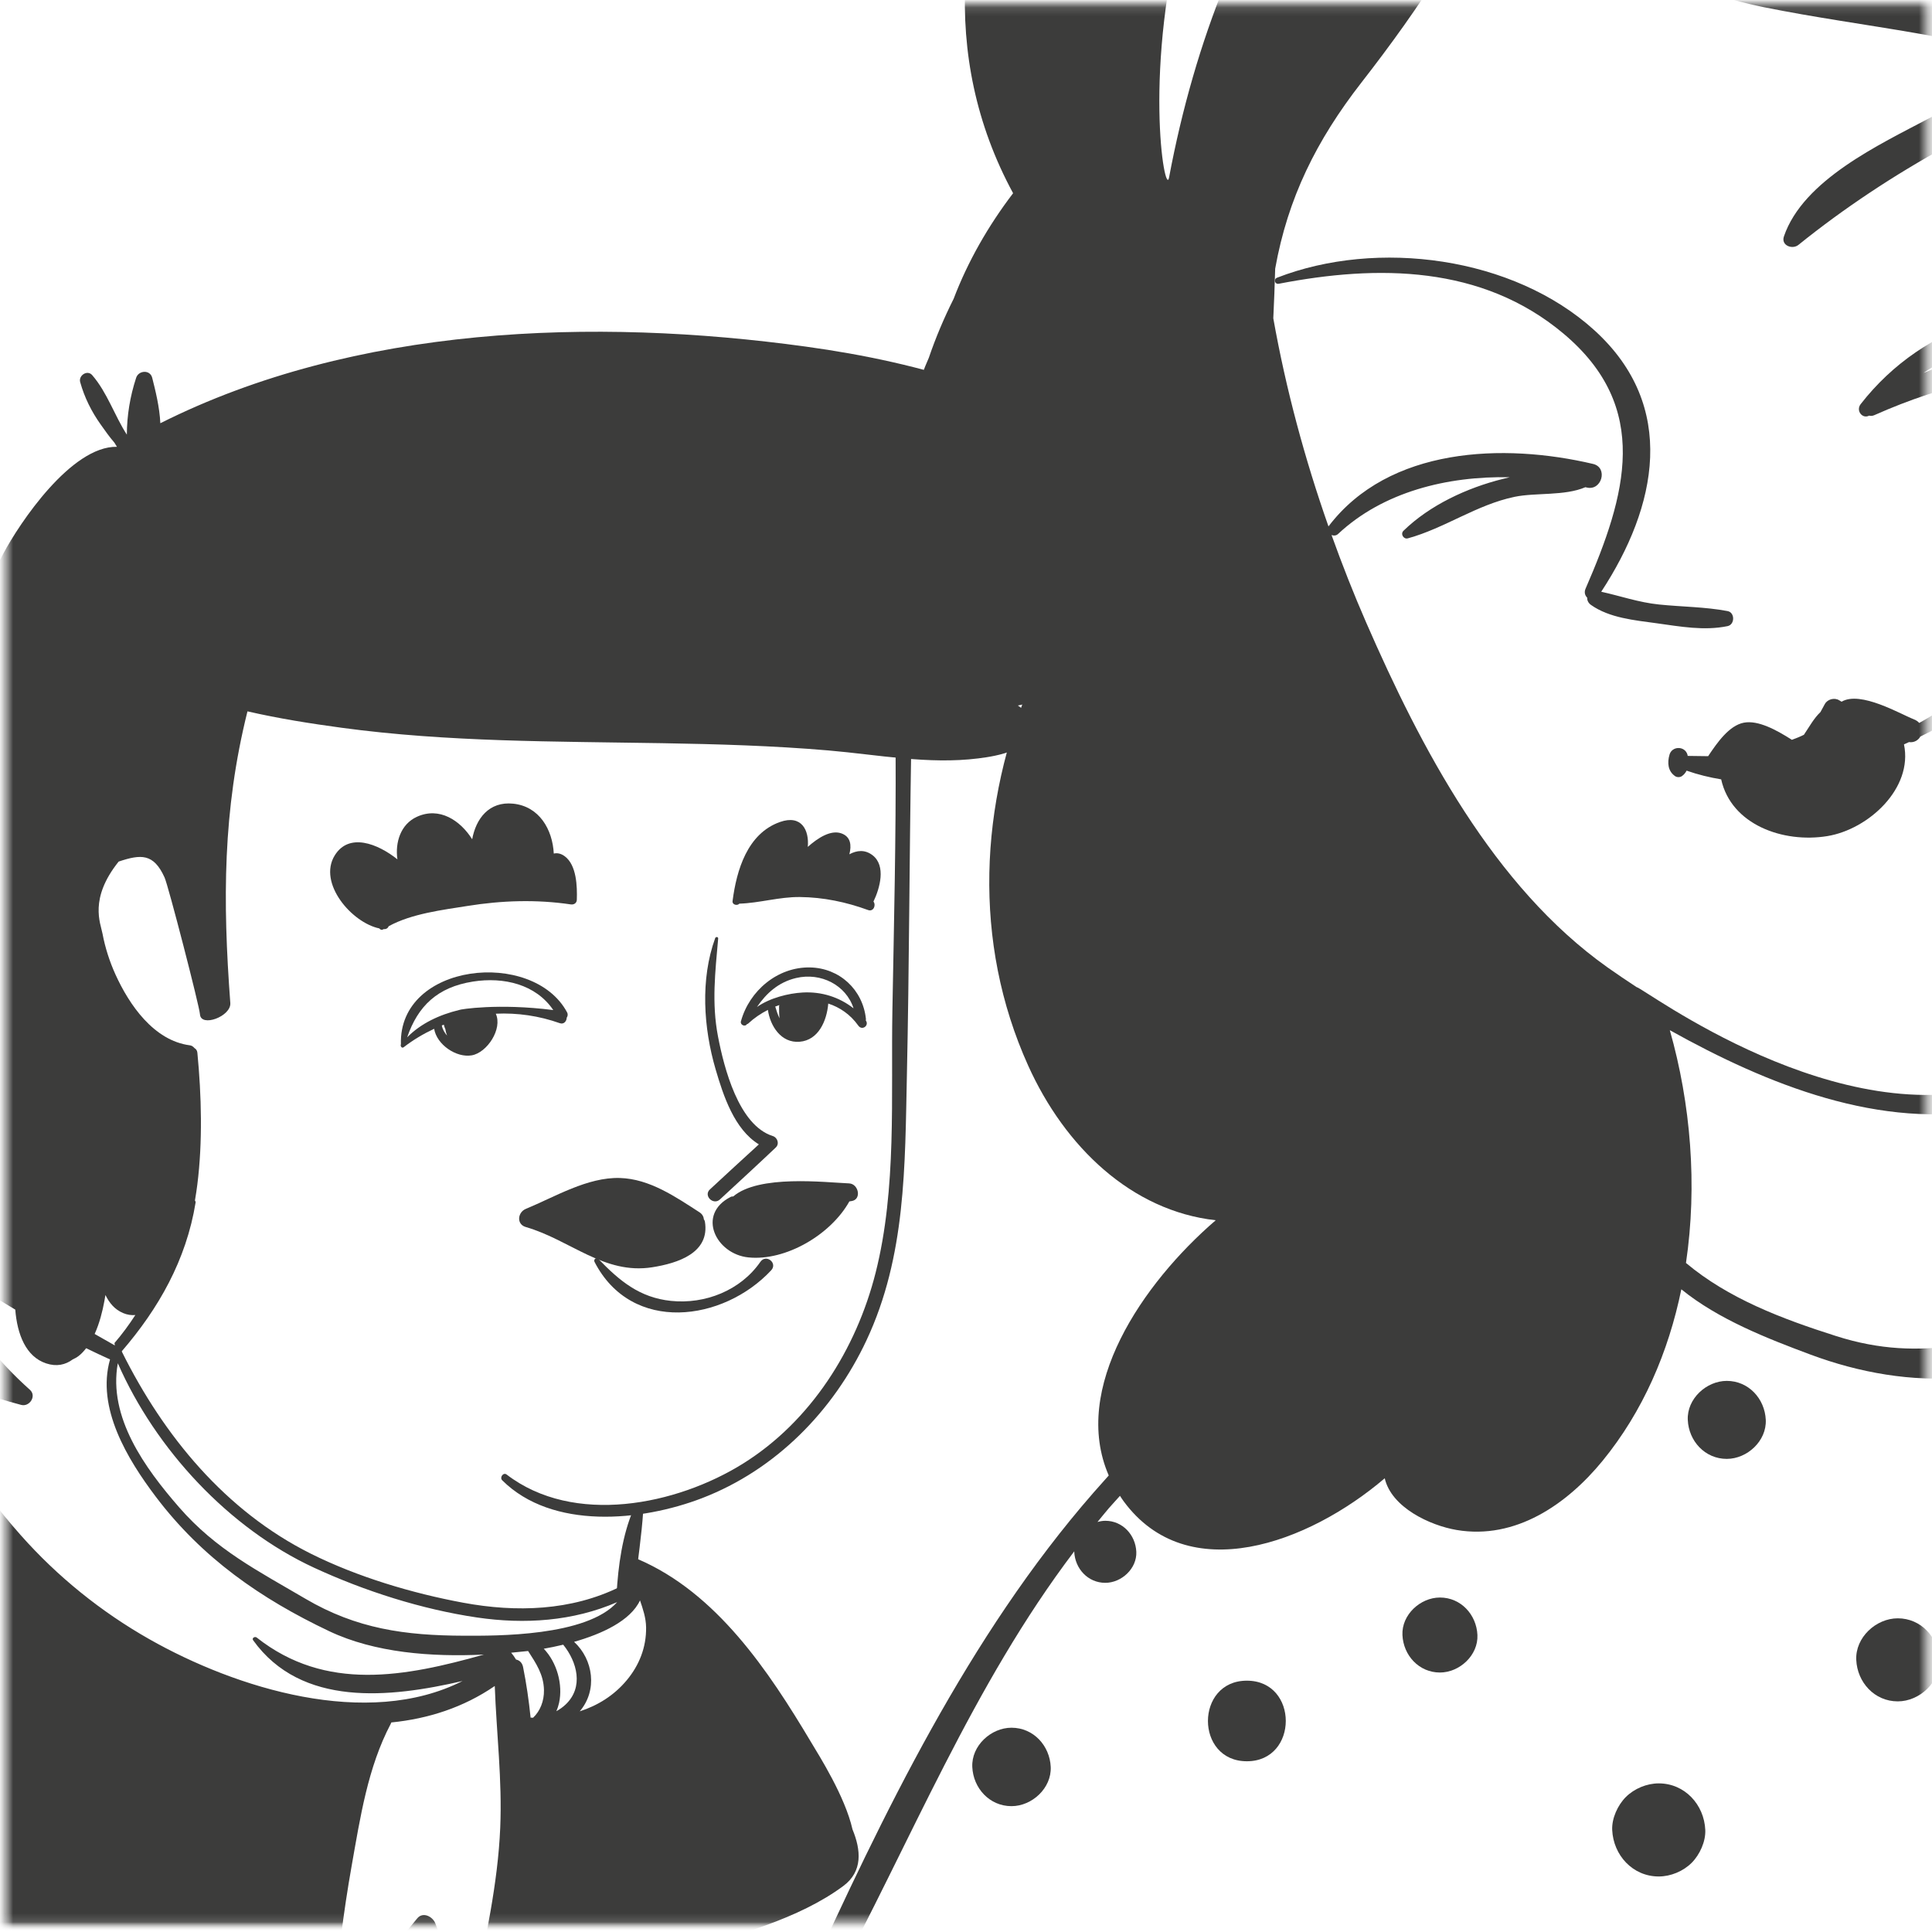 <?xml version="1.0" encoding="UTF-8" standalone="no"?>
<svg width="223px" height="223px" viewBox="0 0 223 223" version="1.1" xmlns="http://www.w3.org/2000/svg" xmlns:xlink="http://www.w3.org/1999/xlink">
    <!-- Generator: Sketch 46.2 (44496) - http://www.bohemiancoding.com/sketch -->
    <title>Partner</title>
    <desc>Created with Sketch.</desc>
    <defs>
        <polygon id="path-1" points="0.383 222.138 222.383 222.138 222.383 0.138 0.383 0.138"></polygon>
        <polygon id="path-3" points="225.352 0.724 225.352 315.499 0.18 315.499 0.18 0.724"></polygon>
        <polygon id="path-5" points="0.383 0.764 0.383 247.844 172.544 247.844 172.544 0.764"></polygon>
    </defs>
    <g id="home" stroke="none" stroke-width="1" fill="none" fill-rule="evenodd">
        <g id="Mobile-Portrait-Copy-2" transform="translate(-49, -3790)">
            <g id="gleichb.-partner" transform="translate(29, 3770)">
                <g id="Page-1" transform="translate(20, 20)">
                    <g id="Partner" transform="translate(0, 0.362)">
                        <g id="Group-18">
                            <mask id="mask-2" fill="white">
                                <use xlink:href="#path-1"></use>
                            </mask>
                            <g id="Mask"></g>
                            <g mask="url(#mask-2)">
                                <g transform="translate(0, -94)">
                                    <g id="Group-28" transform="translate(92.552, 0)">
                                        <mask id="mask-4" fill="white">
                                            <use xlink:href="#path-3"></use>
                                        </mask>
                                        <g id="Clip-27"></g>
                                        <path d="M250.31,324.225 C230.26,327.811 209.805,329.213 189.554,331.18 C168.724,333.204 147.866,335.754 126.925,336.156 C106.134,336.558 85.348,335.118 64.71,332.659 C44.139,330.208 23.848,326 3.33,323.314 C12.615,306.147 19.661,288.237 31.447,272.693 C31.447,272.714 31.442,272.733 31.442,272.754 C31.531,274.695 33.017,276.335 35.025,276.335 C36.897,276.335 38.691,274.688 38.606,272.754 C38.519,270.814 37.031,269.173 35.025,269.173 C34.718,269.173 34.417,269.231 34.123,269.313 C34.558,268.787 34.98,268.254 35.425,267.735 C35.849,267.243 36.293,266.78 36.72,266.294 C36.852,266.496 36.981,266.698 37.127,266.897 C44.528,276.99 58.492,271.765 67.28,264.268 C68.054,267.637 72.509,269.717 75.583,270.236 C82.373,271.384 88.302,267.283 92.409,262.271 C97.098,256.545 100.029,249.693 101.516,242.456 C105.798,245.933 111.411,248.119 116.403,249.983 C122.007,252.076 128.16,253.182 134.107,252.618 C135.46,256.72 137.837,260.39 141.554,263.304 C160.668,278.283 191.207,272.207 210.345,259.722 C208.913,271.579 221.057,280.773 232.84,279.479 C233.608,279.394 234.357,279.26 235.104,279.119 C242.766,292.656 246.272,309.331 250.31,324.225 M144.885,207.257 C142.706,210.485 140.502,214.407 138.578,218.695 C119.772,224.844 97.105,207.639 96.361,207.581 C95.225,206.837 94.104,206.083 93.004,205.305 C79.837,195.965 71.462,179.985 65.133,165.481 C63.698,162.194 62.372,158.822 61.141,155.395 C61.388,155.489 61.679,155.475 61.897,155.269 C67.101,150.399 74.516,148.574 81.704,148.724 C81.427,148.792 81.143,148.861 80.896,148.922 C76.787,149.945 72.485,151.939 69.442,154.903 C69.068,155.269 69.452,155.914 69.951,155.776 C74.227,154.6 77.883,151.895 82.275,150.983 C84.686,150.481 88.035,150.903 90.441,149.873 C90.486,149.885 90.531,149.892 90.576,149.905 C92.336,150.347 93.09,147.602 91.325,147.187 C81.004,144.756 67.752,145.226 60.787,154.398 C58.058,146.635 55.877,138.569 54.418,130.379 C54.512,128.476 54.581,126.563 54.635,124.651 C56.095,116.48 59.404,109.83 64.582,103.175 C67.916,98.892 71.239,94.315 74.192,89.499 C78.222,83.932 81.678,77.813 83.665,71.492 C88.143,82.904 96.551,91.542 111,94.461 C122.89,96.861 134.57,97.666 145.956,101.769 C140.419,102.342 134.829,104.788 130.141,107.275 C124.403,110.32 115.583,114.397 113.355,120.93 C113,121.974 114.327,122.472 115.029,121.906 C120.303,117.654 126.117,113.812 132.062,110.564 C138.757,106.906 144.968,106.033 152.17,104.352 C165.772,110.698 178.392,120.617 181.93,135.917 C185.457,151.173 180.906,166.319 172.056,178.88 C164.361,189.796 152.273,196.307 144.885,207.257 M100.186,212.547 C111.509,218.866 124.572,224.109 137.334,221.63 C133.802,230.416 131.635,240.358 133.185,248.951 C128.827,249.566 124.447,249.465 119.403,247.859 C113.077,245.848 106.932,243.512 102.051,239.414 C103.382,230.437 102.6,221.035 100.186,212.547 M42.386,114.124 C41.438,119.175 31.646,52.896 93.287,34.349 C101.503,33.269 109.691,32.393 118.243,33.045 C132.419,34.126 146.194,38.545 157.948,46.648 C167.588,53.294 175.156,62.608 180.625,72.896 C183.254,77.845 185.218,83.059 186.65,88.461 C186.88,90.7 186.884,92.712 186.607,94.367 C186.607,94.367 160.923,37.073 91.777,50.903 C65.434,56.172 48.313,82.512 42.386,114.124 M296.325,182.991 C294.59,158.718 291.631,141.342 280.841,119.532 C259.032,75.446 224.359,31.843 202.767,21.011 C175.346,7.255 147.44,-4.285 116.828,2.952 C115.734,3.05 114.637,3.156 113.521,3.322 C93.825,6.229 74.92,14.608 59.096,26.611 C33.142,46.298 7.127,84.097 24.384,115.94 C21.502,119.72 19.152,123.841 17.52,128.129 C16.397,130.369 15.43,132.663 14.66,134.929 C13.474,137.601 12.628,140.422 12.258,143.317 C10.755,155.088 16.85,166.007 26.529,172.248 C20.474,186.377 19.692,202.379 26.121,216.628 C30.357,226.023 38.056,233.401 47.771,234.486 C39.301,241.782 31.057,253.888 35.424,263.943 C34.828,264.61 34.229,265.277 33.642,265.951 C19.232,282.468 9.379,303.026 0.326,322.856 C0.028,323.511 0.219,324.131 0.611,324.54 C0.693,324.936 0.944,325.289 1.4,325.401 C21.706,330.309 42.751,333.164 63.469,335.743 C84.918,338.415 106.548,340.011 128.171,339.57 C149.516,339.136 170.797,336.517 192.034,334.493 C212.507,332.54 233.164,331.269 253.427,327.627 C255.152,327.317 247.07,296.744 237.699,278.504 C250.543,274.869 260.093,263.025 265.689,250.805 C266.043,251.026 266.367,251.266 266.755,251.46 C273.649,254.919 281.55,250.893 285.997,245.475 C299.368,229.179 297.722,202.541 296.325,182.991" id="Fill-26" fill="#3C3C3B" mask="url(#mask-4)"></path>
                                        <path d="M106.85,165.908 C107.702,165.734 107.718,164.335 106.85,164.171 C104.25,163.68 101.567,163.684 98.936,163.412 C96.576,163.168 94.486,162.426 92.268,161.94 C98.728,152.089 101.122,140.534 91.493,131.773 C82.112,123.238 66.401,121.199 54.855,125.691 C54.422,125.858 54.584,126.48 55.049,126.391 C66.482,124.179 78.496,124.24 87.907,132.139 C98.091,140.684 95.144,150.802 90.457,161.594 C90.276,162.012 90.403,162.388 90.65,162.623 C90.626,162.961 90.814,163.269 91.087,163.462 C93.207,164.967 96.133,165.229 98.643,165.575 C101.365,165.951 104.13,166.469 106.85,165.908" id="Fill-2" fill="#3C3C3B" mask="url(#mask-4)"></path>
                                        <path d="M135.922,170.894 C135.044,170.554 134.238,171.408 134.194,172.211 C134.175,172.557 134.232,172.886 134.32,173.21 C132.628,174.802 130.839,176.072 128.974,177.082 C128.824,176.917 128.627,176.772 128.361,176.668 C126.788,176.055 122.195,173.338 120.013,174.632 C119.92,174.574 119.83,174.527 119.736,174.468 C119.189,174.13 118.388,174.339 118.078,174.902 C117.909,175.21 117.743,175.52 117.573,175.826 C116.813,176.548 116.278,177.54 115.662,178.45 C115.232,178.666 114.758,178.855 114.277,179.031 C112.497,177.896 110.381,176.739 108.73,177.053 C107.026,177.378 105.647,179.366 104.609,180.919 C103.821,180.909 103.034,180.897 102.25,180.888 C102.238,180.839 102.236,180.79 102.222,180.743 C101.926,179.723 100.448,179.721 100.15,180.743 C99.881,181.668 99.956,182.658 100.806,183.231 C101.015,183.372 101.358,183.372 101.567,183.231 C101.827,183.055 101.994,182.832 102.123,182.59 C103.447,183.055 104.779,183.375 106.113,183.595 C107.277,188.837 113.274,190.978 118.367,190.144 C123.103,189.369 128.277,184.645 127.213,179.556 C127.406,179.467 127.602,179.385 127.793,179.294 C128.38,179.381 128.854,179.087 129.105,178.655 C131.343,177.554 133.515,176.377 135.588,175.201 C136.147,175.499 136.85,175.539 137.406,175.213 C138.183,174.761 138.677,173.486 138.068,172.691 C137.448,171.881 136.89,171.267 135.922,170.894" id="Fill-4" fill="#3C3C3B" mask="url(#mask-4)"></path>
                                        <path d="M148.435,134.498 C142.357,133.242 135.468,134.213 129.468,136.679 C136.299,132.173 144.259,129.782 152.675,131.13 C153.852,131.318 154.345,129.508 153.17,129.337 C141.547,127.65 129.649,130.746 122.217,140.281 C121.623,141.044 122.427,142.028 123.192,141.612 C123.368,141.66 123.568,141.657 123.783,141.561 C132.007,137.902 139.361,136.491 148.273,135.697 C148.911,135.639 149.158,134.646 148.435,134.498" id="Fill-6" fill="#3C3C3B" mask="url(#mask-4)"></path>
                                        <path d="M24.2,293.059 C21.833,293.059 19.564,295.14 19.674,297.586 C19.783,300.038 21.663,302.113 24.2,302.113 C26.567,302.113 28.835,300.03 28.727,297.586 C28.617,295.133 26.738,293.059 24.2,293.059" id="Fill-8" fill="#3C3C3B" mask="url(#mask-4)"></path>
                                        <path d="M51.367,287.629 C45.382,287.629 45.372,296.931 51.367,296.931 C57.352,296.931 57.362,287.629 51.367,287.629" id="Fill-10" fill="#3C3C3B" mask="url(#mask-4)"></path>
                                        <path d="M77.979,282.36 C77.874,280.015 76.077,278.031 73.651,278.031 C71.388,278.031 69.218,280.022 69.324,282.36 C69.429,284.704 71.226,286.688 73.651,286.688 C75.915,286.688 78.083,284.697 77.979,282.36" id="Fill-12" fill="#3C3C3B" mask="url(#mask-4)"></path>
                                        <path d="M98.907,299.484 C97.529,299.484 96.084,300.083 95.108,301.059 C94.176,301.989 93.476,303.518 93.535,304.856 C93.666,307.768 95.895,310.229 98.907,310.229 C100.285,310.229 101.732,309.63 102.706,308.654 C103.638,307.723 104.34,306.195 104.279,304.856 C104.15,301.945 101.92,299.484 98.907,299.484" id="Fill-14" fill="#3C3C3B" mask="url(#mask-4)"></path>
                                        <path d="M131.291,285.225 C131.175,282.628 129.186,280.431 126.498,280.431 C123.99,280.431 121.588,282.637 121.705,285.225 C121.821,287.822 123.81,290.018 126.498,290.018 C129.006,290.018 131.408,287.813 131.291,285.225" id="Fill-16" fill="#3C3C3B" mask="url(#mask-4)"></path>
                                        <path d="M106.76,253.026 C104.405,253.026 102.15,255.097 102.259,257.529 C102.367,259.967 104.236,262.029 106.76,262.029 C109.115,262.029 111.37,259.958 111.262,257.529 C111.153,255.089 109.284,253.026 106.76,253.026" id="Fill-24" fill="#3C3C3B" mask="url(#mask-4)"></path>
                                    </g>
                                    <g id="Group-51" transform="translate(0, 68)">
                                        <mask id="mask-6" fill="white">
                                            <use xlink:href="#path-5"></use>
                                        </mask>
                                        <g id="Clip-50"></g>
                                        <path d="M12.046,175.827 C12.088,175.599 12.128,175.35 12.17,175.113 C12.607,176.001 13.201,176.767 14.208,177.197 C14.698,177.405 15.17,177.465 15.62,177.427 C14.887,178.557 14.091,179.641 13.214,180.656 C13.233,180.743 13.238,180.831 13.254,180.919 C13.25,180.921 13.246,180.924 13.242,180.926 C12.47,180.486 11.698,180.048 10.926,179.61 C11.486,178.373 11.83,176.996 12.046,175.827 M36.247,206.588 C42.09,209.29 48.702,211.401 55.072,212.337 C60.56,213.143 66.146,212.773 71.239,210.561 C67.697,214.537 57.263,214.452 53.559,214.44 C46.758,214.418 41.165,213.65 35.236,210.163 C29.779,206.954 24.938,204.517 20.681,199.626 C16.737,195.095 12.462,189.22 13.599,182.989 C17.958,192.932 26.434,202.049 36.247,206.588 M73.873,210.363 C74.212,211.367 74.559,212.359 74.575,213.476 C74.607,215.765 73.792,217.838 72.342,219.577 C70.859,221.354 68.977,222.502 66.916,223.169 C69,220.733 68.476,217.179 66.264,215.147 C69.442,214.242 72.773,212.727 73.873,210.363 M62.787,220.712 C62.811,221.979 62.346,223.147 61.528,223.907 C61.434,223.906 61.34,223.897 61.245,223.893 C61.043,221.916 60.759,219.962 60.375,218.051 C60.271,217.536 59.944,217.268 59.563,217.189 C59.394,216.907 59.208,216.641 59.002,216.401 C59.663,216.341 60.317,216.276 60.956,216.204 C61.87,217.627 62.752,218.918 62.787,220.712 M65.285,222.382 C64.961,222.689 64.6,222.941 64.218,223.153 C64.35,222.851 64.457,222.529 64.532,222.183 C64.988,220.079 64.294,217.542 62.765,215.942 C63.454,215.822 64.217,215.667 65.01,215.476 C66.619,217.467 67.396,220.385 65.285,222.382 M57.739,236.6 C57.46,243.138 56.026,249.312 54.8,255.699 C54.769,255.865 54.774,256.016 54.802,256.153 C54.476,256.347 54.091,255.893 53.326,254.716 C51.962,252.618 51.152,249.934 50.243,247.626 C49.937,246.852 48.806,246.263 48.151,247.074 C46.47,249.15 44.738,251.178 42.909,253.126 C41.71,254.404 40.177,256.446 38.492,257.615 C38.941,252.027 39.619,246.463 40.6,240.941 C41.58,235.423 42.456,229.618 45.101,224.612 C45.129,224.558 45.148,224.505 45.166,224.452 C49.428,224.027 53.505,222.719 57.108,220.243 C57.307,225.704 57.974,231.1 57.739,236.6 M17.242,214.843 C11.669,211.683 6.633,207.621 2.385,202.824 C-0.092,200.028 -2.8,196.575 -4.856,192.871 C-4.787,192.61 -4.947,192.293 -5.204,192.224 C-6.576,189.633 -7.613,186.934 -8.006,184.257 C-4.596,185.658 -1.131,186.85 2.444,187.798 C3.409,188.054 4.253,186.773 3.457,186.059 C-0.165,182.81 -3.195,179.149 -5.131,174.86 C-3.684,176.492 -1.823,176.65 -0.07,175.696 C0.538,176.069 1.15,176.436 1.763,176.8 C1.987,179.65 2.984,182.229 5.324,183.006 C6.535,183.408 7.55,183.174 8.403,182.543 C8.641,182.439 8.874,182.309 9.098,182.134 C9.415,181.886 9.69,181.581 9.947,181.254 C10.859,181.701 11.776,182.135 12.701,182.55 C11.11,188.135 14.696,194.047 17.99,198.406 C23.302,205.435 30.078,210.162 38,213.918 C43.262,216.413 49.782,216.906 55.852,216.617 C46.762,219.169 37.612,220.952 29.632,214.651 C29.422,214.485 29.031,214.704 29.221,214.968 C34.791,222.709 44.974,221.616 53.388,219.667 C42.368,225.243 27.24,220.511 17.242,214.843 M127.563,77.667 C124.408,73.804 117.383,71.827 112.805,70.223 C106.397,67.978 99.721,66.569 93.003,65.643 C68.571,62.276 40.967,63.208 18.506,74.49 C18.426,72.641 17.928,70.666 17.568,69.243 C17.326,68.285 15.998,68.375 15.715,69.243 C15.009,71.401 14.652,73.585 14.641,75.807 C13.21,73.599 12.388,70.954 10.639,68.934 C10.083,68.291 9.041,68.977 9.254,69.74 C9.749,71.518 10.561,73.146 11.631,74.649 C12.107,75.317 12.62,76.059 13.201,76.725 C13.297,76.888 13.396,77.05 13.499,77.209 C8.221,77.111 2.255,86.011 0.366,89.567 C-4.496,98.719 -5.956,109.589 -7.396,119.719 C-8.796,129.572 -9.52,139.56 -8.976,149.507 C-9.019,150.786 -9.317,162.356 -8.321,168.615 C-8.68,168.837 -8.917,169.298 -8.833,169.741 C-7.732,175.519 -4.816,180.422 -0.935,184.637 C-3.558,183.807 -6.135,182.863 -8.682,181.761 C-9.346,181.473 -10.278,181.79 -10.236,182.653 C-10.081,185.844 -9.052,189.039 -7.578,192.085 C-10.217,193.28 -12.587,195.456 -14.852,197.256 C-15.276,197.592 -15.7,197.933 -16.125,198.272 C-22.016,202.672 -27.091,208.256 -31.799,213.842 C-35.492,218.224 -39.343,222.547 -41.798,227.777 C-43.399,231.186 -45.597,234.796 -42.248,237.598 C-37.755,241.357 -30.983,243.121 -25.483,244.644 C-21.699,245.692 -17.872,246.567 -14.027,247.357 C-11.172,248.092 -8.315,248.821 -5.459,249.548 C1.818,251.399 9.091,252.975 16.523,254.071 C22.986,255.024 29.626,256.274 36.183,255.924 C36.049,257.165 35.924,258.407 35.812,259.65 C35.735,260.521 36.673,261.006 37.403,260.862 C39.852,260.375 41.506,258.229 43.192,256.497 C45.103,254.533 46.916,252.483 48.664,250.375 C49.434,252.272 50.238,254.16 51.158,255.983 C51.819,257.291 52.539,259.279 54.327,259.412 C56.615,259.582 57.732,256.643 58.358,254.405 C65.193,253.965 72.196,252.477 78.805,250.74 C84.831,249.155 92.284,247.096 97.345,243.322 C99.609,241.635 99.378,239.168 98.401,236.799 C97.531,232.977 94.584,228.346 93.593,226.686 C88.729,218.53 82.738,209.513 73.639,205.604 C73.11,205.376 72.635,205.942 73.021,206.405 C73.039,206.426 73.057,206.446 73.075,206.467 C72.893,206.604 72.774,206.821 72.767,207.044 C72.583,207.184 72.446,207.391 72.433,207.673 C72.416,208.077 72.346,208.456 72.238,208.813 C72.043,208.706 71.806,208.671 71.553,208.796 C65.939,211.576 59.566,211.76 53.496,210.636 C47.58,209.542 41.24,207.651 35.85,204.957 C26.033,200.05 18.916,191.394 14.107,181.736 C14.1,181.692 14.071,181.651 14.055,181.608 C18.29,176.697 21.491,171.099 22.576,164.443 C22.591,164.353 22.556,164.27 22.5,164.207 C22.611,163.563 22.704,162.941 22.777,162.362 C23.398,157.446 23.258,152.064 22.782,147.147 C22.757,146.879 22.615,146.706 22.44,146.609 C22.312,146.448 22.136,146.322 21.918,146.294 C17.749,145.752 14.916,141.614 13.33,138.122 C12.65,136.624 12.136,135.023 11.832,133.403 C11.608,132.197 10.258,129.381 13.695,125.085 C16.273,124.225 17.728,124.126 18.992,126.914 C19.404,127.768 23.025,141.796 23.08,142.71 C23.173,144.259 26.699,142.959 26.583,141.41 C25.702,129.594 25.701,119.218 28.564,107.745 C32.173,108.577 35.858,109.156 39.458,109.643 C51.708,111.302 64.085,111.211 76.419,111.419 C82.815,111.528 89.217,111.71 95.594,112.255 C101.332,112.746 107.159,113.898 112.925,113.175 C114.941,112.922 119.793,112.209 118.999,108.963 C118.811,108.197 118.253,107.581 117.49,107.073 C119.787,106.622 121.662,105.621 122.182,103.645 C123.076,100.248 119.355,98.304 115.473,97.169 C119.484,96.334 123.226,94.524 122.547,90.395 C122.191,88.223 120.314,87.238 118.391,86.652 C117.784,86.467 117.168,86.305 116.545,86.154 C124.117,85.082 131.709,82.743 127.563,77.667" id="Fill-49" fill="#3C3C3B" mask="url(#mask-6)"></path>
                                        <path d="M103.375,112.346 C103.428,122.301 103.185,132.264 103.005,142.218 C102.825,152.175 103.528,162.817 101.069,172.538 C98.834,181.375 93.595,189.679 85.78,194.563 C78.083,199.374 66.229,201.773 58.482,195.837 C58.095,195.541 57.638,196.171 57.97,196.502 C63.742,202.243 74.046,201.249 81.035,198.56 C89.525,195.294 96.178,188.519 100.013,180.345 C104.581,170.61 104.451,160.215 104.679,149.685 C104.949,137.239 104.958,124.791 105.174,112.346 C105.194,111.189 103.369,111.186 103.375,112.346" id="Fill-29" fill="#3C3C3B" mask="url(#mask-6)"></path>
                                        <path d="M73.328,208.373 C73.626,205.641 74.05,202.933 74.237,200.136 C74.275,199.569 73.359,199.288 73.123,199.835 C71.841,202.814 71.357,206.303 71.161,209.721 C71.841,209.207 72.553,208.754 73.328,208.373" id="Fill-31" fill="#3C3C3B" mask="url(#mask-6)"></path>
                                        <path d="M87.758,171.295 C85.476,174.591 81.375,176.198 77.455,175.793 C73.819,175.417 71.508,173.479 69.064,170.946 C68.834,170.709 68.477,171.01 68.621,171.288 C72.927,179.653 83.506,178.17 89.013,172.263 C89.791,171.428 88.426,170.331 87.758,171.295" id="Fill-33" fill="#3C3C3B" mask="url(#mask-6)"></path>
                                        <path d="M89.194,156.763 C85.245,155.519 83.561,148.845 82.873,145.266 C82.132,141.413 82.556,137.833 82.894,133.964 C82.912,133.756 82.614,133.744 82.551,133.917 C80.822,138.677 81.195,144.274 82.603,149.077 C83.492,152.111 84.761,155.994 87.592,157.727 C85.697,159.447 83.822,161.189 81.941,162.925 C81.165,163.641 82.326,164.799 83.099,164.082 C85.251,162.089 87.416,160.107 89.544,158.087 C89.991,157.662 89.745,156.937 89.194,156.763" id="Fill-35" fill="#3C3C3B" mask="url(#mask-6)"></path>
                                        <path d="M53.024,142.208 C50.706,142.768 48.581,143.765 46.997,145.37 C48.233,141.763 50.49,139.58 54.593,138.935 C58.124,138.38 61.841,139.238 63.862,142.225 C57.515,141.41 53.074,142.147 53.024,142.208 M50.996,144 C51.073,143.969 51.152,143.945 51.23,143.915 C51.26,144.091 51.332,144.267 51.404,144.427 C51.438,144.678 51.511,144.931 51.605,145.172 C51.294,144.818 51.069,144.413 50.996,144 M65.45,142.478 C61.496,135.126 46.001,136.748 46.275,146.168 C46.181,146.373 46.376,146.683 46.601,146.509 C47.701,145.661 48.881,144.959 50.111,144.387 C50.41,146.212 52.668,147.757 54.447,147.451 C56.221,147.146 58.029,144.402 57.227,142.644 C59.707,142.529 62.219,142.886 64.617,143.74 C65.085,143.907 65.403,143.502 65.413,143.104 C65.531,142.933 65.576,142.712 65.45,142.478" id="Fill-37" fill="#3C3C3B" mask="url(#mask-6)"></path>
                                        <path d="M92.643,140.198 C91.014,140.291 88.885,140.81 87.37,141.872 C88.455,140.283 89.852,139.007 91.887,138.525 C94.748,137.847 97.662,139.344 98.519,142.024 C96.868,140.728 94.823,140.074 92.643,140.198 M89.475,141.824 C89.636,141.759 89.801,141.701 89.966,141.644 C89.949,141.691 89.926,141.734 89.925,141.792 C89.919,142.199 89.923,142.689 89.976,143.175 C89.773,142.747 89.617,142.29 89.5,141.873 C89.495,141.854 89.482,141.842 89.475,141.824 M99.931,143.415 C99.942,143.36 99.956,143.308 99.949,143.243 C99.593,139.876 96.91,137.369 93.494,137.304 C89.758,137.232 86.487,139.992 85.521,143.525 C85.41,143.929 85.996,144.209 86.214,143.85 C86.265,143.841 86.317,143.821 86.363,143.778 C87.032,143.156 87.804,142.627 88.633,142.206 C88.906,144.073 90.157,146.05 92.287,145.882 C94.496,145.709 95.43,143.422 95.597,141.52 C95.598,141.501 95.591,141.489 95.591,141.47 C96.934,141.906 98.152,142.73 99.074,144.026 C99.509,144.637 100.364,144.006 99.931,143.415" id="Fill-39" fill="#3C3C3B" mask="url(#mask-6)"></path>
                                        <path d="M100.719,124.357 C99.824,123.665 98.884,123.788 98.038,124.244 C98.302,123.213 98.209,122.214 97.108,121.827 C95.903,121.404 94.431,122.326 93.238,123.389 C93.415,121.448 92.507,119.643 90.035,120.514 C86.262,121.842 85.011,126.082 84.555,129.652 C84.501,130.073 85.104,130.214 85.339,129.942 C87.668,129.871 89.954,129.152 92.324,129.177 C95.047,129.205 97.654,129.751 100.203,130.68 C100.816,130.904 101.146,130.123 100.82,129.701 C101.557,128.165 102.291,125.573 100.719,124.357" id="Fill-41" fill="#3C3C3B" mask="url(#mask-6)"></path>
                                        <path d="M65.19,124.475 C64.749,124.147 64.308,124.064 63.92,124.162 C63.778,121.404 62.264,118.707 59.222,118.4 C56.423,118.118 54.932,120.156 54.501,122.51 C53.136,120.34 50.718,118.722 48.116,119.918 C46.24,120.779 45.592,122.871 45.87,124.826 C43.586,123.005 40.278,121.716 38.637,124.373 C36.666,127.564 40.592,132.136 43.782,132.8 C43.88,132.939 44.061,133.019 44.226,132.911 C44.245,132.899 44.266,132.889 44.284,132.877 C44.293,132.879 44.303,132.881 44.311,132.881 C44.601,132.901 44.784,132.749 44.869,132.544 C47.511,131.091 51.095,130.665 53.964,130.206 C57.921,129.572 61.909,129.44 65.88,130.028 C66.239,130.081 66.567,129.887 66.58,129.494 C66.63,127.966 66.564,125.501 65.19,124.475" id="Fill-43" fill="#3C3C3B" mask="url(#mask-6)"></path>
                                        <path d="M81.361,166.63 C81.344,166.528 81.301,166.456 81.249,166.398 C81.222,166.083 81.069,165.776 80.731,165.56 C77.96,163.775 74.985,161.71 71.557,161.607 C67.805,161.494 64.055,163.786 60.695,165.172 C59.754,165.56 59.576,166.945 60.695,167.268 C65.828,168.756 69.712,172.786 75.28,171.912 C78.251,171.446 81.968,170.246 81.361,166.63" id="Fill-45" fill="#3C3C3B" mask="url(#mask-6)"></path>
                                        <path d="M98.002,162.23 C95.205,162.111 87.598,161.202 84.633,163.738 C84.534,163.732 84.432,163.742 84.328,163.796 C80.385,165.811 82.621,170.39 86.389,170.774 C90.679,171.212 95.894,168.155 98.037,164.311 C98.117,164.3 98.198,164.284 98.279,164.273 C99.484,164.11 99.118,162.277 98.002,162.23" id="Fill-47" fill="#3C3C3B" mask="url(#mask-6)"></path>
                                    </g>
                                </g>
                            </g>
                        </g>
                    </g>
                </g>
            </g>
        </g>
    </g>
</svg>